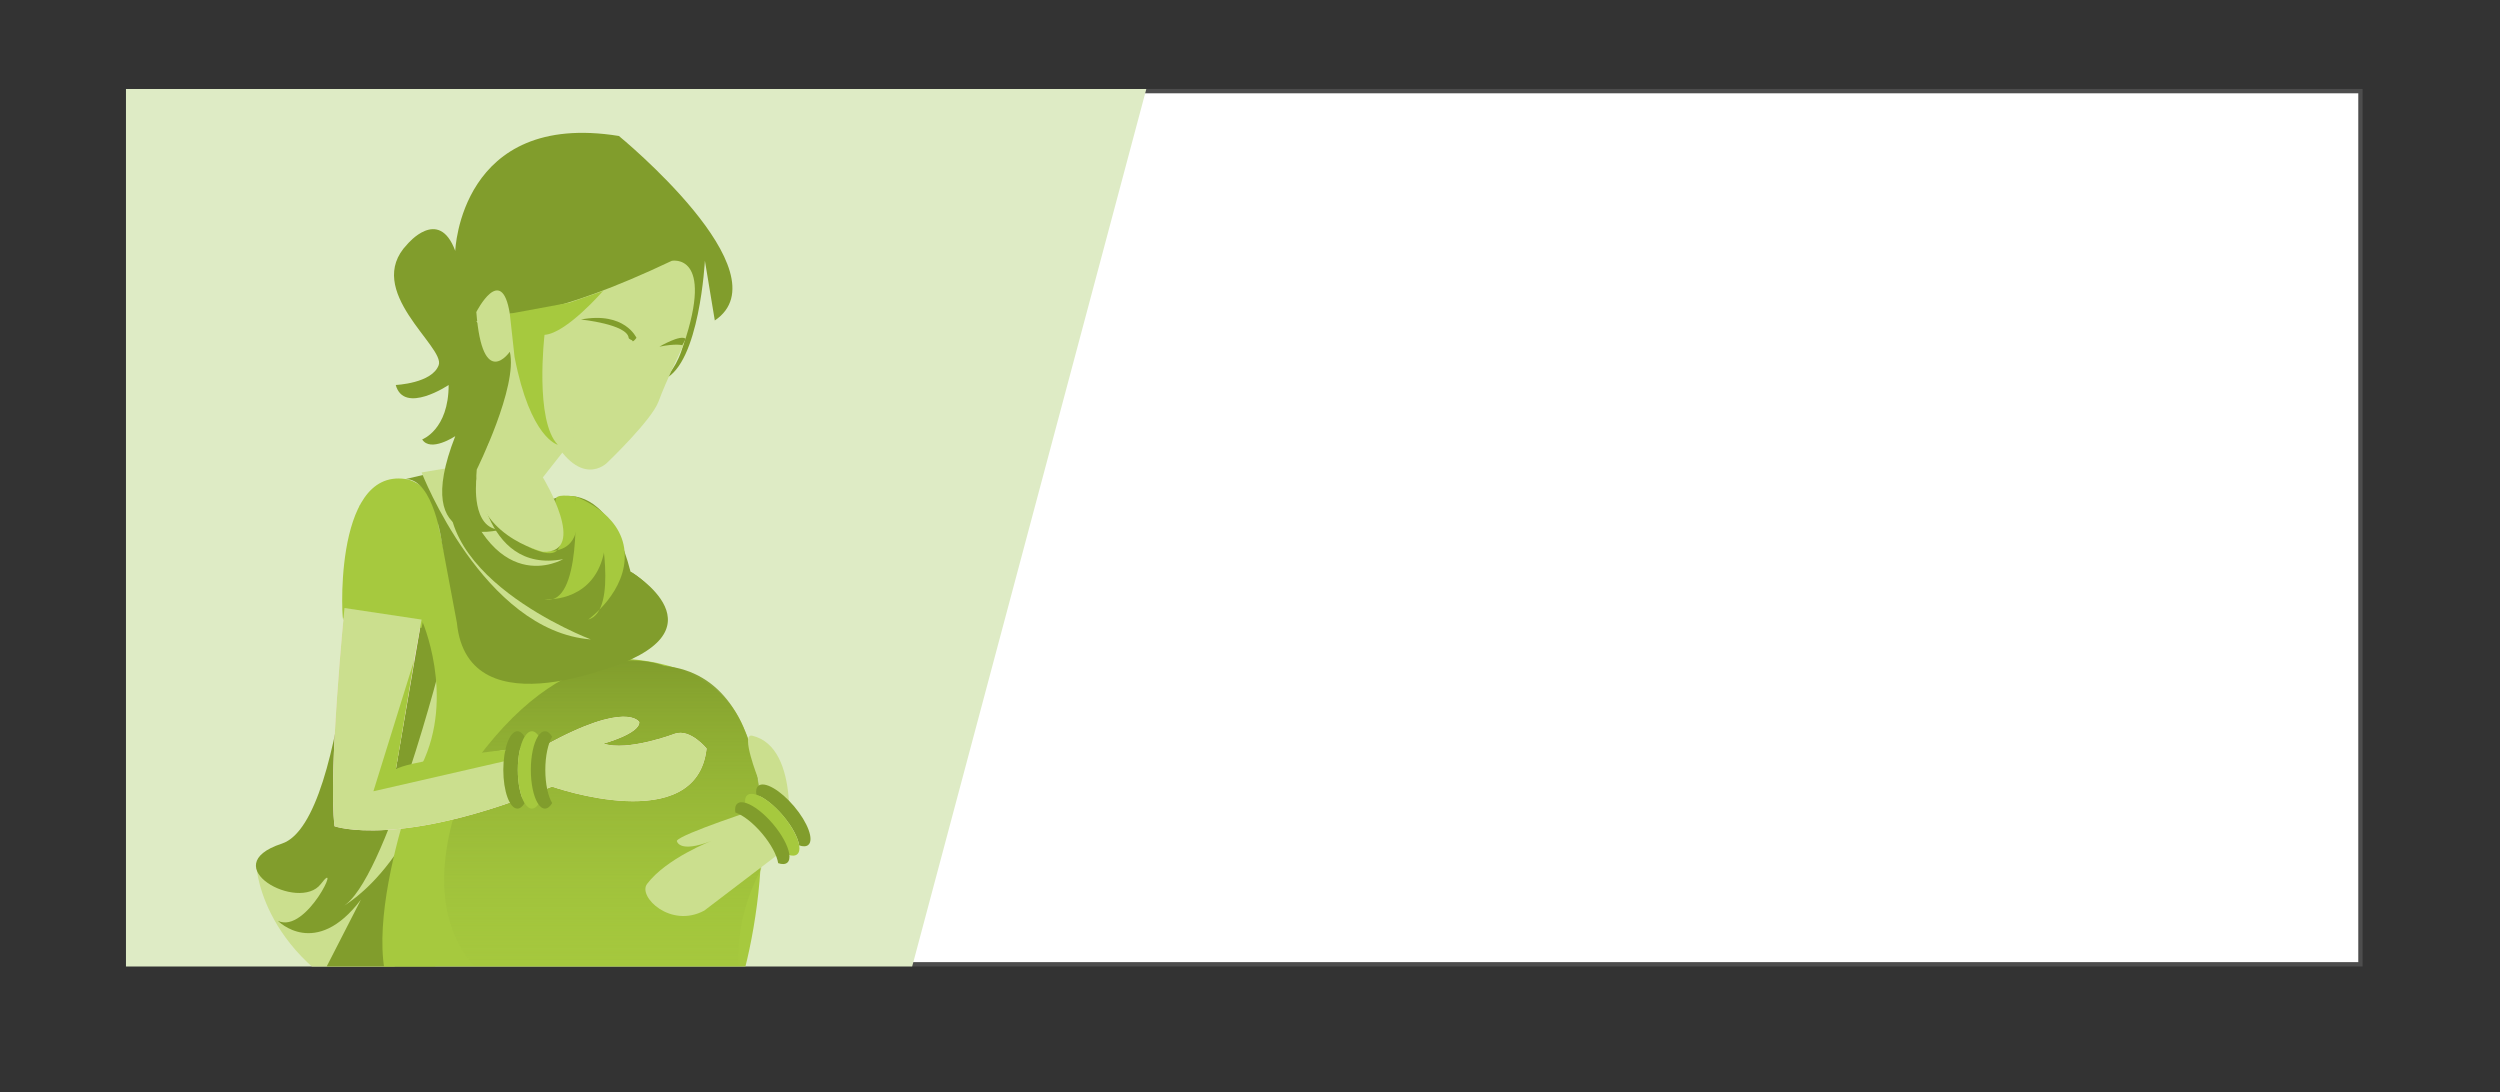<?xml version="1.0" encoding="utf-8"?>
<!-- Generator: Adobe Illustrator 17.0.0, SVG Export Plug-In . SVG Version: 6.00 Build 0)  -->
<!DOCTYPE svg PUBLIC "-//W3C//DTD SVG 1.1//EN" "http://www.w3.org/Graphics/SVG/1.1/DTD/svg11.dtd">
<svg version="1.1" id="Layer_1" xmlns="http://www.w3.org/2000/svg" xmlns:xlink="http://www.w3.org/1999/xlink" x="0px" y="0px"
	 width="581.238px" height="253.981px" viewBox="0 0 581.238 253.981" enable-background="new 0 0 581.238 253.981"
	 xml:space="preserve">
<rect x="0" y="0" width="581.238" height="253.981" fill="#333333" stroke="none"/>
<rect x="29.789" y="21.191" fill="#FFFFFF" stroke="#4D4D4D" stroke-miterlimit="10" width="519" height="203"/>
<g>
	<defs>
		<polygon id="SVGID_1_" points="29.289,20.691 29.289,224.691 212.077,224.691 266.514,20.691 		"/>
	</defs>
	<clipPath id="SVGID_2_">
		<use xlink:href="#SVGID_1_"  overflow="visible"/>
	</clipPath>
	<g clip-path="url(#SVGID_2_)">
		<polygon fill="#DEEBC5" points="28.289,17.691 28.289,227.691 218.056,227.691 267.634,17.691 		"/>
		<g>
			<defs>
				<polygon id="SVGID_3_" points="28.289,17.691 28.289,227.691 218.056,227.691 267.634,17.691 				"/>
			</defs>
			<clipPath id="SVGID_4_">
				<use xlink:href="#SVGID_3_"  overflow="visible"/>
			</clipPath>
			<g clip-path="url(#SVGID_4_)">
				<path fill="#CBDF8E" d="M59.648,201.691c0,0,1.47,24.249,34.508,34.951l-6.973-34.951H59.648z"/>
				<path fill="#819D2C" d="M83.657,117.47c0,0-2.254,73.461-18.126,78.668s4.017,16.027,9.063,9.382s-3.279,11.733-9.98,8.573
					c0,0,8.785,9.011,19.308-4.943l-8.655,16.885c0,0,14.674,15.167,22.75,7.054s10.33-99.832,10.33-99.832L83.657,117.47z"/>
				<path fill="#CBDF8E" d="M102.975,152.511c0,0-13.409,53.009-23.419,58.323c0,0,21.474-11.435,24.814-50.1
					S102.975,152.511,102.975,152.511z"/>
				<path fill="#A6C93E" d="M98.017,144.049c0,0,7.935,17.683,0,33.827c0,0-20.511,52.751,0,59.582c0,0,49.356,17.879,69.097,2.118
					c6.057-4.835,15.845-49.167,5.27-71.53c-9.041-19.119-38.312-14.512-38.312-14.512l-23.33-17.943l-7.483-7.297l-1.27-5.974
					L98.017,144.049z"/>
				<linearGradient id="SVGID_5_" gradientUnits="userSpaceOnUse" x1="140.282" y1="237.459" x2="140.282" y2="153.535">
					<stop  offset="0" style="stop-color:#A6C93E;stop-opacity:0"/>
					<stop  offset="1" style="stop-color:#819D2C"/>
				</linearGradient>
				<path fill="url(#SVGID_5_)" d="M174.651,237.459c0,0-8.072-15.76,2.306-35.365c0,0,4.955-44.591-22.509-47.281
					c0,0-20.742-9.226-43.707,21.911c0,0-20.797,37.287,6.949,54.201"/>
				<path fill="#CBDF8E" d="M176.282,181.055l0.788,6.704c0,0-18.948,6.139-19.717,7.738c0,0,0.384,3.013,8.072,0
					c0,0-10.514,4.06-14.992,10.022c-2.205,2.935,5.494,10.413,13.318,6.184l19.274-14.679c0,0,3.512-23.222-8.137-25.978
					C172.059,170.378,176.282,181.055,176.282,181.055z"/>
				<path fill="#FDDEEA" d="M156.968,170.573c0,0-11.078,4.228-16.686,2.306c0,0,8.457-2.306,8.343-4.997
					c0,0-2.804-5.149-22.025,5.498c0,0-30.126,4.477-34.564,5.461l5.98-34.792l-17.929-2.691c0,0-3.844,38.44-2.306,50.741
					c0,0,15.032,5.382,50.569-9.226c0,0,33.615,11.916,35.921-8.841C164.272,174.033,160.536,169.405,156.968,170.573z"/>
				<path fill="#A6C93E" d="M98.017,145.957c0,0-7.995,0.115-10.734-1.907c0,0-7.213-2.62-7.453,0
					c-0.24,2.62-2.841-35.3,14.481-32.674c0,0,12.32,1.245,5.853,24.684L98.017,145.957z"/>
				<path fill="#819D2C" d="M128.782,115.945c0,0,5.791-2.752,11.264,3.124c2.419,2.597,4.776,6.881,6.544,13.832
					c0,0,17.682,10.379,0,20.373c0,0-37.803,17.356-40.362-8.457l-3.46-18.451c0,0-1.922-14.992-8.457-14.992l16.43-3.844
					L128.782,115.945z"/>
				<path fill="#A6C93E" d="M133.719,115.432c0,0,1.723,25.825-7.118,23.903c0,0,10.358,0.894,13.444-9.355
					S133.719,115.432,133.719,115.432z"/>
				<path fill="#CBDF8E" d="M137.364,148.662c0,0-40.747-15.405-31.624-40.12l-7.722,1.3
					C98.017,109.842,112.378,146.74,137.364,148.662z"/>
				<path fill="#A6C93E" d="M129.36,115.728c-1.796,2.762,6.535,17.903-6.953,11.196c0,0,14.971,6.533,11.312-11.491
					C133.719,115.432,129.955,114.812,129.36,115.728z"/>
				<path fill="#CBDF8E" d="M110.741,107.916c0,0,1.101,25.712,20.204,22.082c0,0-17.063,10.168-25.206-21.455L110.741,107.916z"/>
				<path fill="#CBDF8E" d="M117.352,174.354c5.277-0.601,9.248-0.973,9.248-0.973c19.22-10.647,22.025-5.498,22.025-5.498
					c0.114,2.691-8.343,4.997-8.343,4.997c5.609,1.922,16.686-2.306,16.686-2.306c3.567-1.168,7.304,3.46,7.304,3.46
					c-2.306,20.758-35.921,8.841-35.921,8.841c-35.537,14.607-50.569,9.226-50.569,9.226c-1.538-12.301,2.306-50.741,2.306-50.741
					l17.929,2.691l-1.739,9.486l-4.242,25.306"/>
				<path fill="#A6C93E" d="M86.815,183.968l9.463-30.433l-4.242,25.306c2.799-1.652,15.716-3.396,25.316-4.488l2.146,2.12
					L86.815,183.968z"/>
				<path fill="#819D2C" d="M120.294,170.009c0.616,0,1.192,0.467,1.684,1.279c-0.954,1.572-1.592,4.438-1.592,7.714
					s0.638,6.142,1.592,7.714c-0.492,0.811-1.068,1.279-1.684,1.279c-1.809,0-3.276-4.026-3.276-8.993
					C117.018,174.035,118.485,170.009,120.294,170.009z"/>
				<path fill="#A6C93E" d="M121.978,171.288c0.492-0.811,1.068-1.279,1.684-1.279c0.616,0,1.192,0.467,1.684,1.279
					c-0.954,1.572-1.592,4.438-1.592,7.714s0.638,6.142,1.592,7.714c-0.492,0.811-1.068,1.279-1.684,1.279
					c-0.616,0-1.192-0.467-1.684-1.279c-0.954-1.572-1.592-4.438-1.592-7.714S121.024,172.86,121.978,171.288z"/>
				<path fill="#819D2C" d="M125.009,171.288c0.492-0.811,1.068-1.279,1.684-1.279c0.616,0,1.192,0.467,1.684,1.279
					c-0.954,1.572-1.592,4.438-1.592,7.714s0.638,6.142,1.592,7.714c-0.492,0.811-1.068,1.279-1.684,1.279
					c-0.616,0-1.192-0.467-1.684-1.279c-0.954-1.572-1.592-4.438-1.592-7.714S124.055,172.86,125.009,171.288z"/>
				<path fill="#819D2C" d="M187.921,196.442c-0.47,0.397-1.212,0.412-2.111,0.11c-0.286-1.816-1.649-4.417-3.764-6.919
					s-4.452-4.279-6.195-4.864c-0.148-0.937-0.01-1.666,0.461-2.063c1.382-1.168,5.101,0.961,8.307,4.754
					C187.824,191.252,189.303,195.274,187.921,196.442z"/>
				<path fill="#A6C93E" d="M185.81,196.552c0.148,0.937,0.01,1.666-0.461,2.063c-0.47,0.397-1.212,0.412-2.111,0.11
					c-0.286-1.816-1.649-4.417-3.764-6.919s-4.452-4.279-6.195-4.864c-0.148-0.937-0.01-1.666,0.461-2.063
					c0.47-0.397,1.212-0.412,2.111-0.11c1.743,0.585,4.081,2.362,6.195,4.864S185.523,194.736,185.81,196.552z"/>
				<path fill="#819D2C" d="M183.495,198.508c0.148,0.937,0.01,1.666-0.461,2.063s-1.212,0.412-2.111,0.11
					c-0.286-1.816-1.649-4.417-3.764-6.919c-2.115-2.502-4.452-4.279-6.195-4.864c-0.148-0.937-0.01-1.666,0.461-2.063
					c0.47-0.397,1.212-0.412,2.111-0.11c1.743,0.585,4.081,2.362,6.195,4.864C181.846,194.091,183.209,196.692,183.495,198.508z"/>
				<path fill="#A6C93E" d="M139.253,120.985c0,0,4.64,21.142-2.504,23.064c0,0,9.169-6.522,8.468-15.754
					s-11.498-12.863-11.498-12.863L139.253,120.985z"/>
				<path fill="#819D2C" d="M143.89,31.612c0,0,38.829,31.75,22.3,42.898l-2.304-13.901c0,0-1.237,23.923-9.459,27.547
					c0,0,9.714-8.276,2.668-27.068c0,0-32.031,13.603-40.488,13.603h-5.882l11.683,10.608l-8.846,18.064l-2.837,8.502
					c0,0-1.188,11.115,5.614,11.297c0,0-21.259,5.774-10.495-21.755c0,0-5.766,3.831-7.688,0.756c0,0,6.15-2.237,6.15-12.654
					c0,0-10.379,6.954-12.301-0.003c0,0,8.457-0.368,9.994-4.625c1.538-4.256-17.683-17.327-7.304-28.09
					c0,0,7.304-8.842,11.148,1.537C105.843,58.328,106.979,25.653,143.89,31.612z"/>
				<path fill="#CBDF8E" d="M156.2,60.634c0,0,9.994-1.922,2.691,19.605c0,0-4.059,8.373-5.766,13.07
					c-1.585,4.36-11.916,14.223-11.916,14.223s-6.535,6.919-13.838-7.688c0,0-6.919-10.323-6.919-14.964s-1.922-11.944-1.922-11.944
					S128.04,73.998,156.2,60.634z"/>
				<path fill="#CBDF8E" d="M134.072,100.996l-7.855,9.994c0,0,10.763,17.682,0,17.298c0,0-16.914-4.029-15.376-19.12
					c0,0,9.61-19.32,7.688-27.393c0,0-6.348,9.226-7.787-9.226c0,0,5.865-11.56,7.787,0.384"/>
				<path fill="#819D2C" d="M153.303,80.602c0,0,4.985-2.946,6.118-1.813l-0.793,1.473
					C158.628,80.262,157.155,79.809,153.303,80.602z"/>
				<path fill="#819D2C" d="M147.977,78.548c0,0-2.719-6.19-12.917-4.264c0,0,10.77,1.092,11.104,4.282
					c0.027,0.254,0.842,0.576,0.842,0.576S146.958,79.875,147.977,78.548z"/>
				<path fill="#A6C93E" d="M140.206,67.644c0,0-8.549,9.884-13.606,10.203c0,0-2.341,19.967,3.09,25.558
					c0,0-6.389-1.438-10.063-20.446l-1.099-10.024l13.888-2.569L140.206,67.644z"/>
			</g>
		</g>
		<path fill="#819D2C" d="M146.589,132.902c0,0,23.58,13.86-6.926,23.006C139.663,155.908,158.947,146.71,146.589,132.902z"/>
	</g>
</g>
<g>
	<defs>
		<polygon id="SVGID_10_" points="-590.711,-280.309 -590.711,-76.309 -407.923,-76.309 -353.486,-280.309 		"/>
	</defs>
	<clipPath id="SVGID_7_">
		<use xlink:href="#SVGID_10_"  overflow="visible"/>
	</clipPath>
	<g clip-path="url(#SVGID_7_)">
	</g>
</g>
<g>
	<defs>
		<polygon id="SVGID_2066_" points="-591.217,18.93 -591.217,224.411 -412.041,224.411 -356.623,19.888 		"/>
	</defs>
	<clipPath id="SVGID_9_">
		<use xlink:href="#SVGID_2066_"  overflow="visible"/>
	</clipPath>
	<g clip-path="url(#SVGID_9_)">
		<defs>
			<rect id="SVGID_2068_" x="-712.695" y="-1844.685" width="1923.24" height="3789.385"/>
		</defs>
		<clipPath id="SVGID_11_">
			<use xlink:href="#SVGID_2068_"  overflow="visible"/>
		</clipPath>
	</g>
</g>
</svg>
